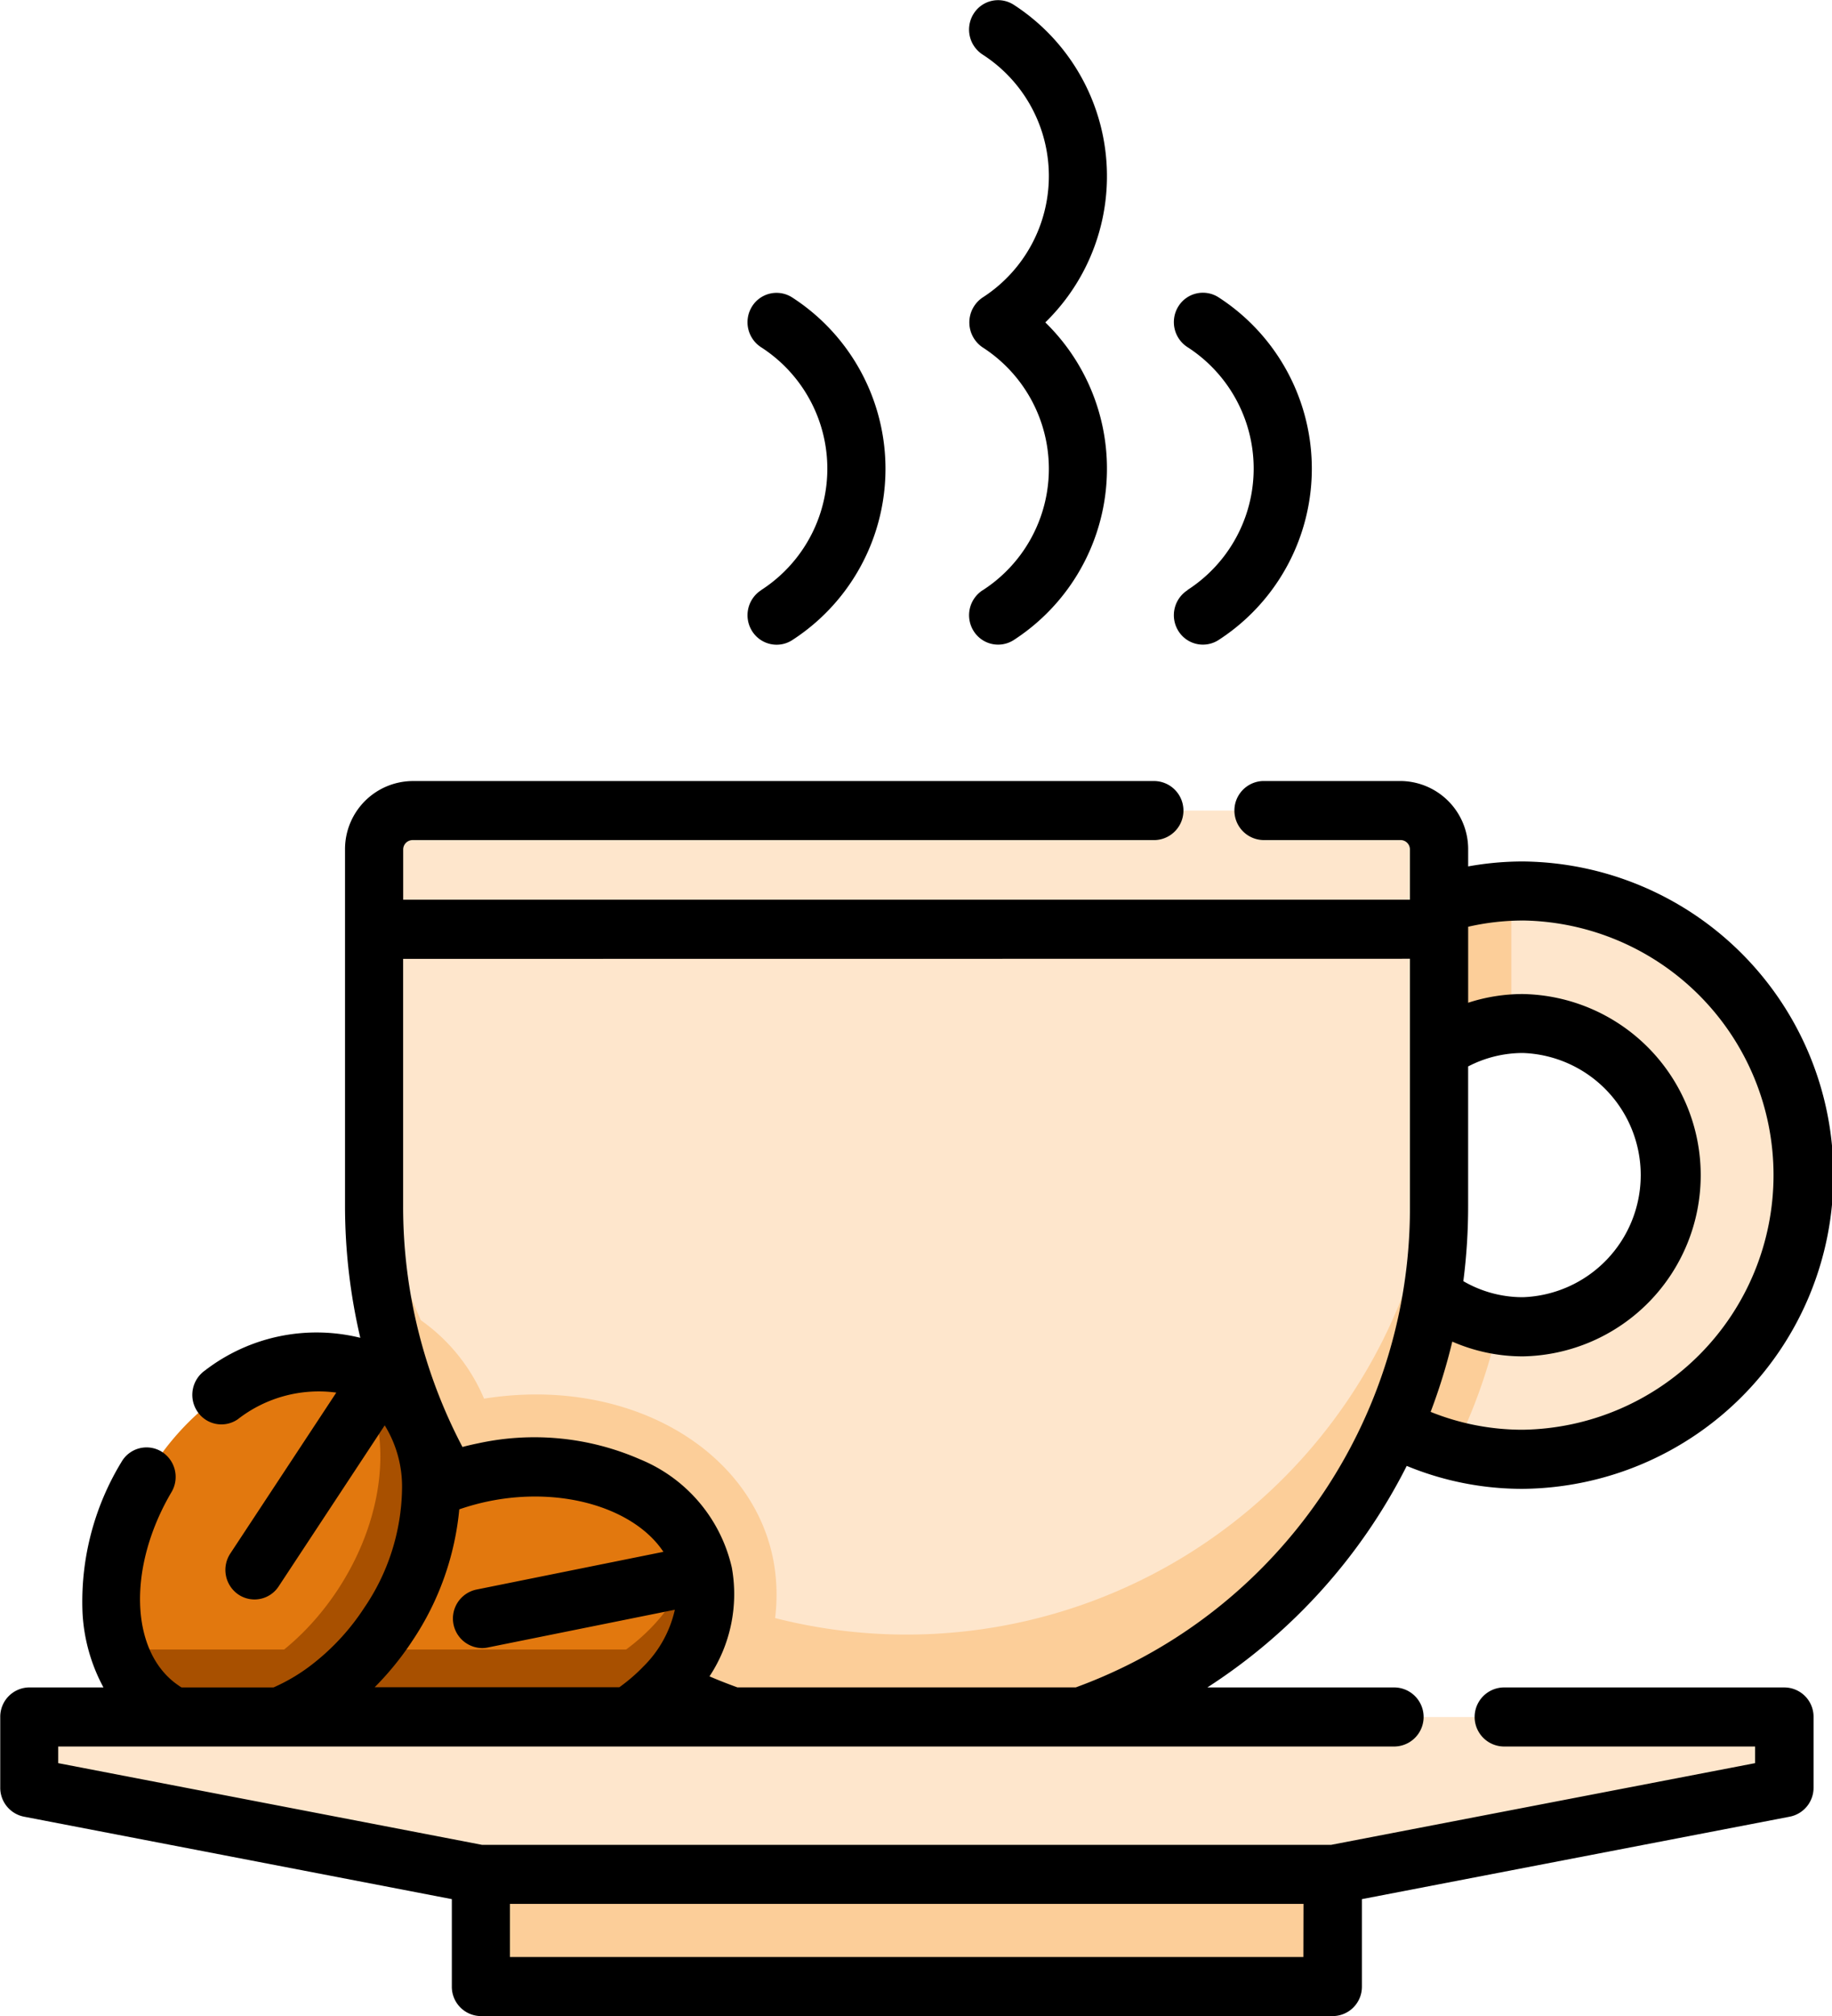 <svg xmlns="http://www.w3.org/2000/svg" width="60" height="66" viewBox="0 0 60 66"><g id="Vector_Smart_Object" data-name="Vector Smart Object" transform="translate(-226 -226.687)"><g id="Group_4" data-name="Group 4"><path id="Path_23" fill="#fee6cc" d="M275.876,255.855c-.127,0-.253,0-.378.01a9.321,9.321,0,0,0-1.882,18.31,9.023,9.023,0,0,0,2.26.286,9.3,9.3,0,0,0,0-18.606Zm0,14.268a4.719,4.719,0,0,1-.8-.067,4.973,4.973,0,0,1,.421-9.847c.125-.009.251-.014.378-.014a4.964,4.964,0,0,1,0,9.928Z" data-name="Path 23"/><path id="Path_24" fill="#fcce99" d="M270.983,265.159a4.944,4.944,0,0,0,4.094,4.9,17.626,17.626,0,0,1-1.461,4.12,9.321,9.321,0,0,1,1.882-18.31v4.344A4.935,4.935,0,0,0,270.983,265.159Z" data-name="Path 24"/><path id="Path_25" fill="#fee6cc" d="M273.131,254.5v11.486a17.693,17.693,0,0,1-17.314,17.88A17.2,17.2,0,0,1,250,282.9a17.638,17.638,0,0,1-11.485-13.65,18.005,18.005,0,0,1-.263-3.075V254.5a1.269,1.269,0,0,1,1.259-1.277h32.361A1.269,1.269,0,0,1,273.131,254.5Z" data-name="Path 25"/><g id="Group_1" data-name="Group 1"><path id="Path_26" fill="#fcce99" d="M250.713,281.783A7.421,7.421,0,0,1,250,282.9a17.639,17.639,0,0,1-11.485-13.65,5.7,5.7,0,0,1,1.221.626,5.979,5.979,0,0,1,2.117,2.6,10.959,10.959,0,0,1,1.7-.137c3.952,0,7.149,2.225,7.772,5.409A6.148,6.148,0,0,1,250.713,281.783Z" data-name="Path 26"/><path id="Path_27" fill="#fcce99" d="M273.131,262.53v3.646a17.441,17.441,0,1,1-34.879,0V262.53a17.441,17.441,0,1,0,34.879,0Z" data-name="Path 27"/><rect id="Rectangle_1" width="27.897" height="4.654" fill="#fcce99" data-name="Rectangle 1" transform="translate(241.743 287.067)"/></g><path id="Path_28" fill="#e2780e" d="M248.644,280.688a7.15,7.15,0,0,1-5,3.393c-3.477.7-6.7-.788-7.2-3.329,0-.021-.007-.043-.011-.064-.446-2.519,1.959-5.108,5.4-5.8,3.476-.7,6.7.789,7.2,3.329A3.771,3.771,0,0,1,248.644,280.688Z" data-name="Path 28"/><g id="Group_2" data-name="Group 2"><path id="Path_29" fill="#a85000" d="M248.644,280.688a7.15,7.15,0,0,1-5,3.393c-3.477.7-6.7-.788-7.2-3.329,0-.021-.007-.043-.011-.064Z" data-name="Path 29"/><path id="Path_30" fill="#a85000" d="M243.644,284.081c-3.475.7-6.7-.789-7.194-3.328a3.483,3.483,0,0,1-.046-1.023c1.023,1.939,3.843,2.973,6.852,2.367s5.223-2.657,5.438-4.845a3.413,3.413,0,0,1,.342.963C249.534,280.754,247.12,283.38,243.644,284.081Z" data-name="Path 30"/></g><path id="Path_31" fill="#e2780e" d="M238.716,279.861a9.361,9.361,0,0,1-.615.827c-1.992,2.382-4.879,3.279-6.792,1.98a3.708,3.708,0,0,1-1.431-1.98,7.31,7.31,0,0,1,1.154-6.036c1.969-2.989,5.285-4.245,7.407-2.807S240.685,276.873,238.716,279.861Z" data-name="Path 31"/><g id="Group_3" data-name="Group 3"><path id="Path_32" fill="#a85000" d="M238.1,280.688c-1.992,2.382-4.879,3.279-6.792,1.98a3.708,3.708,0,0,1-1.431-1.98Z" data-name="Path 32"/><path id="Path_33" fill="#a85000" d="M238.716,279.861c-1.969,2.988-5.286,4.245-7.408,2.807a3.374,3.374,0,0,1-.745-.69c2.075.637,4.79-.654,6.495-3.241s1.841-5.625.468-7.326a3.329,3.329,0,0,1,.913.434C240.561,273.284,240.685,276.873,238.716,279.861Z" data-name="Path 33"/></g><path id="Path_34" fill="#fee6cc" d="M226.952,282.9v2.312l14.741,2.84h28l14.741-2.84V282.9Z" data-name="Path 34"/><path id="Path_35" d="M284.432,281.931h-9.2a.967.967,0,0,0,0,1.933h8.249v.545L269.6,287.083H241.783l-13.877-2.674v-.545h43.783a.967.967,0,0,0,0-1.933h-6.147a18.613,18.613,0,0,0,6.53-7.253,9.9,9.9,0,0,0,3.805.751,10.27,10.27,0,0,0,0-20.539,10.06,10.06,0,0,0-1.793.162V254.5a2.231,2.231,0,0,0-2.213-2.244h-4.507a.967.967,0,0,0,0,1.933h4.507a.308.308,0,0,1,.306.31v1.643H239.205V254.5a.308.308,0,0,1,.306-.31h24.312a.967.967,0,0,0,0-1.933H239.511A2.23,2.23,0,0,0,237.3,254.5v11.677a18.935,18.935,0,0,0,.5,4.307,5.986,5.986,0,0,0-5.087,1.07.976.976,0,0,0-.248,1.344.944.944,0,0,0,1.325.252,4.31,4.31,0,0,1,3.224-.872l-3.471,5.268a.975.975,0,0,0,.262,1.341.944.944,0,0,0,1.322-.266l3.473-5.271a3.816,3.816,0,0,1,.567,2.08h0v.005a7.086,7.086,0,0,1-1.239,3.89,7.538,7.538,0,0,1-1.629,1.791,5.991,5.991,0,0,1-1.342.815h-3.011c-.035-.021-.069-.043-.1-.066-1.587-1.075-1.687-3.856-.229-6.33a.974.974,0,0,0-.328-1.326.945.945,0,0,0-1.307.334,8.791,8.791,0,0,0-1.279,4.948,5.759,5.759,0,0,0,.685,2.439h-2.427a.96.96,0,0,0-.953.968v2.312a.964.964,0,0,0,.775.951l14.015,2.7v2.862a.96.96,0,0,0,.953.967h27.9a.96.96,0,0,0,.953-.967v-2.862l14.016-2.7a.965.965,0,0,0,.776-.951V282.9A.96.96,0,0,0,284.432,281.931ZM274.084,261.6a3.877,3.877,0,0,1,1.793-.44,4,4,0,0,1,0,7.995,3.865,3.865,0,0,1-1.951-.525,19.213,19.213,0,0,0,.157-2.455V261.6Zm1.793-4.778a8.337,8.337,0,0,1,0,16.672,8.027,8.027,0,0,1-3.022-.585,18.83,18.83,0,0,0,.709-2.3,5.76,5.76,0,0,0,2.313.483,5.932,5.932,0,0,0,0-11.862,5.765,5.765,0,0,0-1.793.285v-2.488A8.086,8.086,0,0,1,275.877,256.823Zm-3.7,1.253v8.1A16.741,16.741,0,0,1,267.35,278a16.574,16.574,0,0,1-6.117,3.929H250.152c-.307-.112-.613-.23-.915-.361a4.888,4.888,0,0,0,.735-3.539v0l0-.005a5.043,5.043,0,0,0-3.018-3.565,8.643,8.643,0,0,0-5.3-.519q-.257.052-.508.118a16.907,16.907,0,0,1-1.943-7.879v-8.1ZM239.508,280.4a9.283,9.283,0,0,0,1.534-4.3,7.845,7.845,0,0,1,.985-.269c2.425-.489,4.764.252,5.7,1.66l-6.125,1.236a.968.968,0,0,0,.185,1.915.915.915,0,0,0,.187-.019l6.128-1.236a3.765,3.765,0,0,1-1.031,1.859l0,0a5.76,5.76,0,0,1-.785.677h-8.014A9.7,9.7,0,0,0,239.508,280.4Zm29.179,10.355H242.7v-1.738h25.991Z" data-name="Path 35"/><path id="Path_36" d="M258.185,246.009a.974.974,0,0,0-.3,1.333.945.945,0,0,0,1.314.3,6.684,6.684,0,0,0,1.036-10.4,6.684,6.684,0,0,0-1.036-10.4.945.945,0,0,0-1.315.3.975.975,0,0,0,.3,1.333,4.729,4.729,0,0,1,0,7.95.984.984,0,0,0,0,1.636,4.729,4.729,0,0,1,0,7.95Z" data-name="Path 36"/><path id="Path_37" d="M264.892,246.009a.974.974,0,0,0-.3,1.333.945.945,0,0,0,1.314.3,6.678,6.678,0,0,0,0-11.223.946.946,0,0,0-1.314.3.974.974,0,0,0,.3,1.333,4.729,4.729,0,0,1,0,7.95Z" data-name="Path 37"/><path id="Path_38" d="M250.928,246.009a.976.976,0,0,0-.3,1.333.949.949,0,0,0,.808.452.937.937,0,0,0,.506-.148,6.677,6.677,0,0,0,0-11.223.946.946,0,0,0-1.314.3.975.975,0,0,0,.3,1.333,4.728,4.728,0,0,1,0,7.95Z" data-name="Path 38"/></g></g></svg>